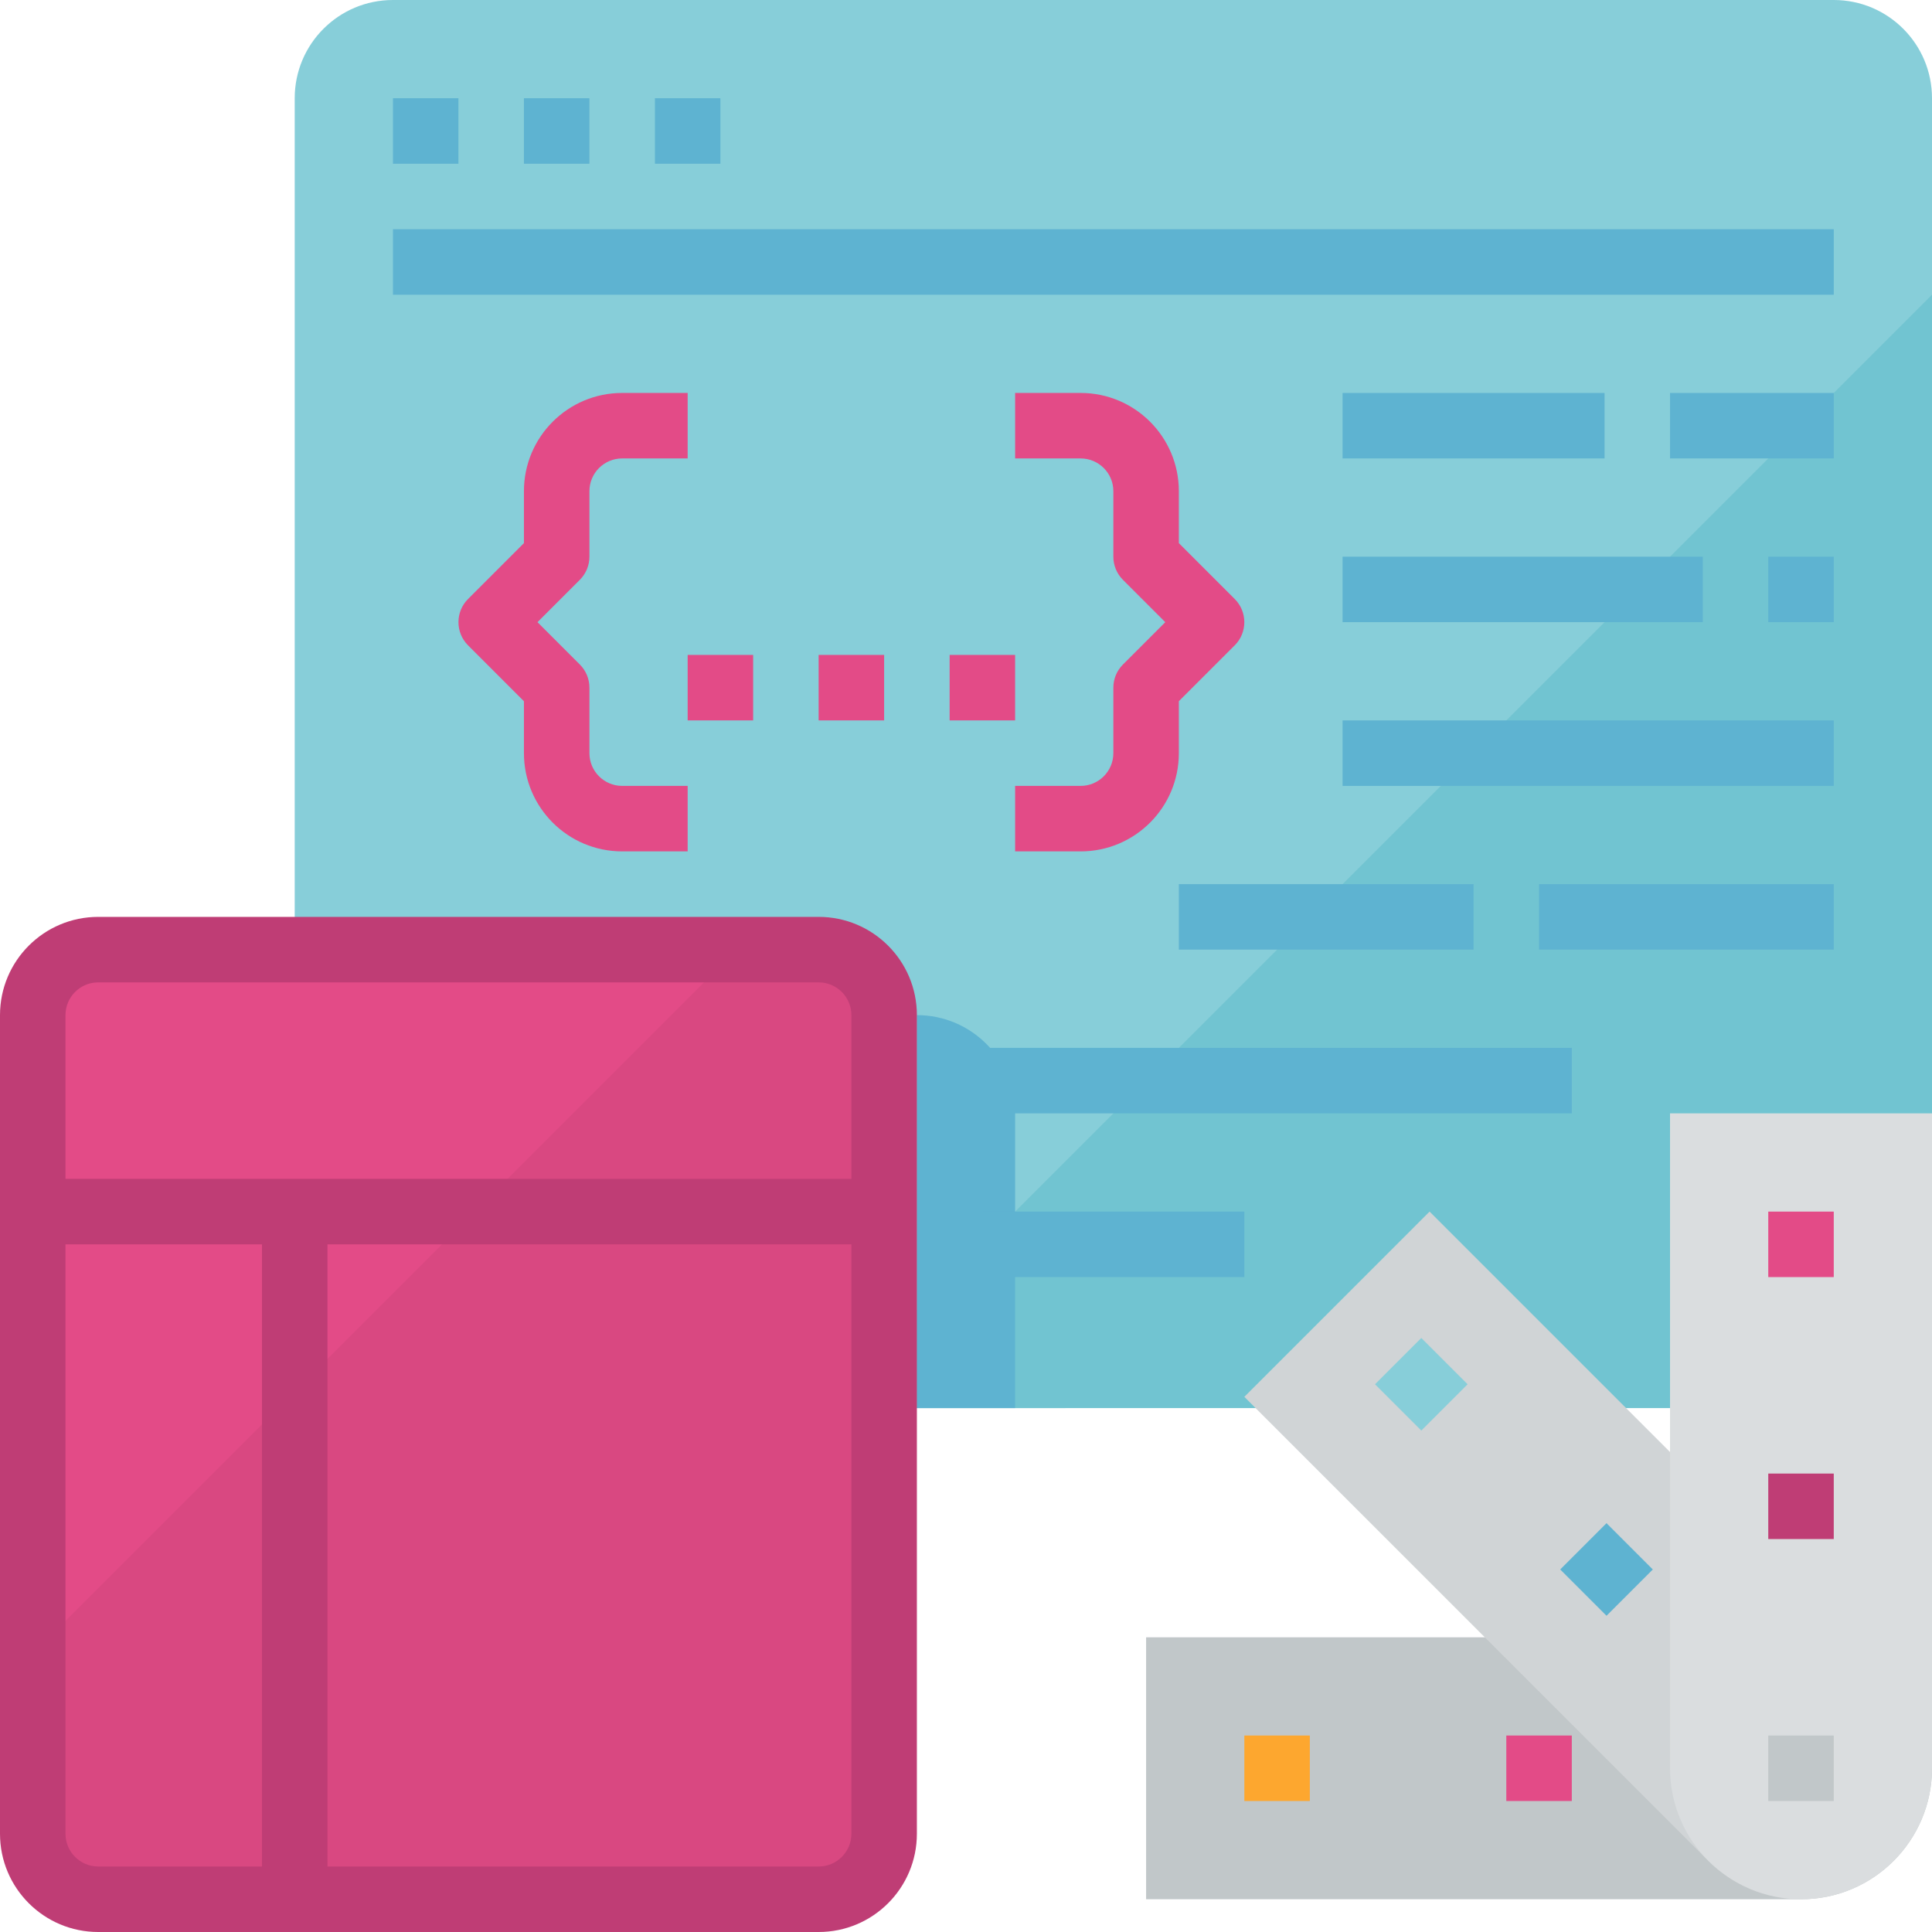 <?xml version="1.0" encoding="iso-8859-1"?>
<!-- Generator: Adobe Illustrator 21.0.0, SVG Export Plug-In . SVG Version: 6.00 Build 0)  -->
<svg version="1.1" id="Capa_1" xmlns="http://www.w3.org/2000/svg" xmlns:xlink="http://www.w3.org/1999/xlink" x="0px" y="0px"
	 viewBox="0 0 597.829 597.829" style="enable-background:new 0 0 597.829 597.829;" xml:space="preserve">
<g>
	<g>
		<g id="flat_6_">
			<path style="fill:#87CED9;" d="M121.592,0h445.839c16.79,0,30.398,13.608,30.398,30.398v374.91
				c0,16.79-13.608,30.398-30.398,30.398H121.592c-16.79,0-30.398-13.608-30.398-30.398V30.398C91.194,13.608,104.803,0,121.592,0z"
				/>
			<path style="fill:#71C4D1;" d="M253.317,435.706h314.114c16.79,0,30.398-13.608,30.398-30.398V91.194L253.317,435.706z"/>
			<path style="fill:#5EB3D1;" d="M314.114,435.706h-30.398V314.114l0,0c16.79,0,30.398,13.608,30.398,30.398V435.706z"/>
			<rect x="121.592" y="30.398" style="fill:#5EB3D1;" width="20.265" height="20.265"/>
			<rect x="162.123" y="30.398" style="fill:#5EB3D1;" width="20.265" height="20.265"/>
			<rect x="202.654" y="30.398" style="fill:#5EB3D1;" width="20.265" height="20.265"/>
			<rect x="121.592" y="70.929" style="fill:#5EB3D1;" width="445.839" height="20.265"/>
			<rect x="476.237" y="273.583" style="fill:#5EB3D1;" width="91.194" height="20.265"/>
			<rect x="303.981" y="324.246" style="fill:#5EB3D1;" width="182.389" height="20.265"/>
			<rect x="415.441" y="172.256" style="fill:#5EB3D1;" width="111.46" height="20.265"/>
			<rect x="415.441" y="121.592" style="fill:#5EB3D1;" width="81.062" height="20.265"/>
			<rect x="516.768" y="121.592" style="fill:#5EB3D1;" width="50.663" height="20.265"/>
			<rect x="547.166" y="172.256" style="fill:#5EB3D1;" width="20.265" height="20.265"/>
			<rect x="415.441" y="222.919" style="fill:#5EB3D1;" width="151.99" height="20.265"/>
			<rect x="364.777" y="273.583" style="fill:#5EB3D1;" width="91.194" height="20.265"/>
			<rect x="303.981" y="374.91" style="fill:#5EB3D1;" width="81.062" height="20.265"/>
			<path style="fill:#E34B87;" d="M334.379,263.45h-20.265v-20.265h20.265c5.593,0,10.133-4.539,10.133-10.133v-20.265
				c0-2.685,1.064-5.269,2.969-7.164l13.102-13.102l-13.102-13.102c-1.905-1.895-2.969-4.479-2.969-7.164V151.99
				c0-5.593-4.539-10.133-10.133-10.133h-20.265v-20.265h20.265c16.79,0,30.398,13.608,30.398,30.398v16.07l17.297,17.297
				c3.952,3.952,3.952,10.376,0,14.328l-17.297,17.297v16.07C364.777,249.842,351.169,263.45,334.379,263.45z"/>
			<path style="fill:#E34B87;" d="M212.787,263.45h-20.265c-16.79,0-30.398-13.608-30.398-30.398v-16.07l-17.297-17.297
				c-3.952-3.952-3.952-10.376,0-14.328l17.297-17.297v-16.07c0-16.79,13.608-30.398,30.398-30.398h20.265v20.265h-20.265
				c-5.593,0-10.133,4.539-10.133,10.133v20.265c0,2.685-1.064,5.269-2.969,7.164l-13.102,13.102l13.102,13.102
				c1.905,1.895,2.969,4.479,2.969,7.164v20.265c0,5.593,4.539,10.133,10.133,10.133h20.265V263.45z"/>
			<rect x="212.787" y="202.654" style="fill:#E34B87;" width="20.265" height="20.265"/>
			<rect x="253.317" y="202.654" style="fill:#E34B87;" width="20.265" height="20.265"/>
			<rect x="293.848" y="202.654" style="fill:#E34B87;" width="20.265" height="20.265"/>
			<path style="fill:#E34B87;" d="M30.398,293.848h222.919c11.197,0,20.265,9.069,20.265,20.265v253.317
				c0,11.197-9.069,20.265-20.265,20.265H30.398c-11.197,0-20.265-9.069-20.265-20.265V314.114
				C10.133,302.917,19.201,293.848,30.398,293.848z"/>
			<path style="fill:#D94881;" d="M253.317,293.848h-25.332L10.133,511.701v55.73c0,11.197,9.069,20.265,20.265,20.265h222.919
				c11.197,0,20.265-9.069,20.265-20.265V314.114C273.583,302.917,264.514,293.848,253.317,293.848z"/>
			<path style="fill:#BF3D75;" d="M253.317,283.716H30.398C13.608,283.716,0,297.324,0,314.114v253.317
				c0,16.79,13.608,30.398,30.398,30.398h222.919c16.79,0,30.398-13.608,30.398-30.398V314.114
				C283.716,297.324,270.107,283.716,253.317,283.716z M30.398,303.981h222.919c5.593,0,10.133,4.539,10.133,10.133v50.663H20.265
				v-50.663C20.265,308.52,24.805,303.981,30.398,303.981z M20.265,567.431V385.043h60.796v192.521H30.398
				C24.805,577.564,20.265,573.024,20.265,567.431z M253.317,577.564h-151.99V385.043H263.45v182.389
				C263.45,573.024,258.911,577.564,253.317,577.564z"/>
			<path style="fill:#C1C7C9;" d="M354.644,506.635h202.654c22.383,0,40.531,18.148,40.531,40.531l0,0
				c0,22.383-18.148,40.531-40.531,40.531H354.644l0,0V506.635L354.644,506.635z"/>
			<rect x="385.043" y="537.033" style="fill:#FDA72F;" width="20.265" height="20.265"/>
			<rect x="466.104" y="537.033" style="fill:#E34B87;" width="20.265" height="20.265"/>
			<path style="fill:#D0D4D6;" d="M442.363,374.91L585.66,518.206c15.827,15.827,15.827,41.493,0,57.321l0,0
				c-15.827,15.827-41.493,15.827-57.321,0L385.043,432.231l0,0L442.363,374.91L442.363,374.91z"/>
			
				<rect x="429.764" y="418.204" transform="matrix(0.707 -0.707 0.707 0.707 -174.037 436.511)" style="fill:#87CED9;" width="20.265" height="20.265"/>
			
				<rect x="487.085" y="475.515" transform="matrix(0.707 -0.707 0.707 0.707 -197.773 493.829)" style="fill:#5EB3D1;" width="20.265" height="20.265"/>
			<path style="fill:#DADDDF;" d="M597.829,344.512v202.654c0,22.383-18.148,40.531-40.531,40.531l0,0
				c-22.383,0-40.531-18.148-40.531-40.531V344.512l0,0H597.829L597.829,344.512z"/>
			<rect x="547.166" y="537.033" style="fill:#C1C7C9;" width="20.265" height="20.265"/>
			<rect x="547.166" y="374.91" style="fill:#E34B87;" width="20.265" height="20.265"/>
			<rect x="547.166" y="455.971" style="fill:#BF3D75;" width="20.265" height="20.265"/>
		</g>
	</g>
</g>
<g>
</g>
<g>
</g>
<g>
</g>
<g>
</g>
<g>
</g>
<g>
</g>
<g>
</g>
<g>
</g>
<g>
</g>
<g>
</g>
<g>
</g>
<g>
</g>
<g>
</g>
<g>
</g>
<g>
</g>
</svg>
